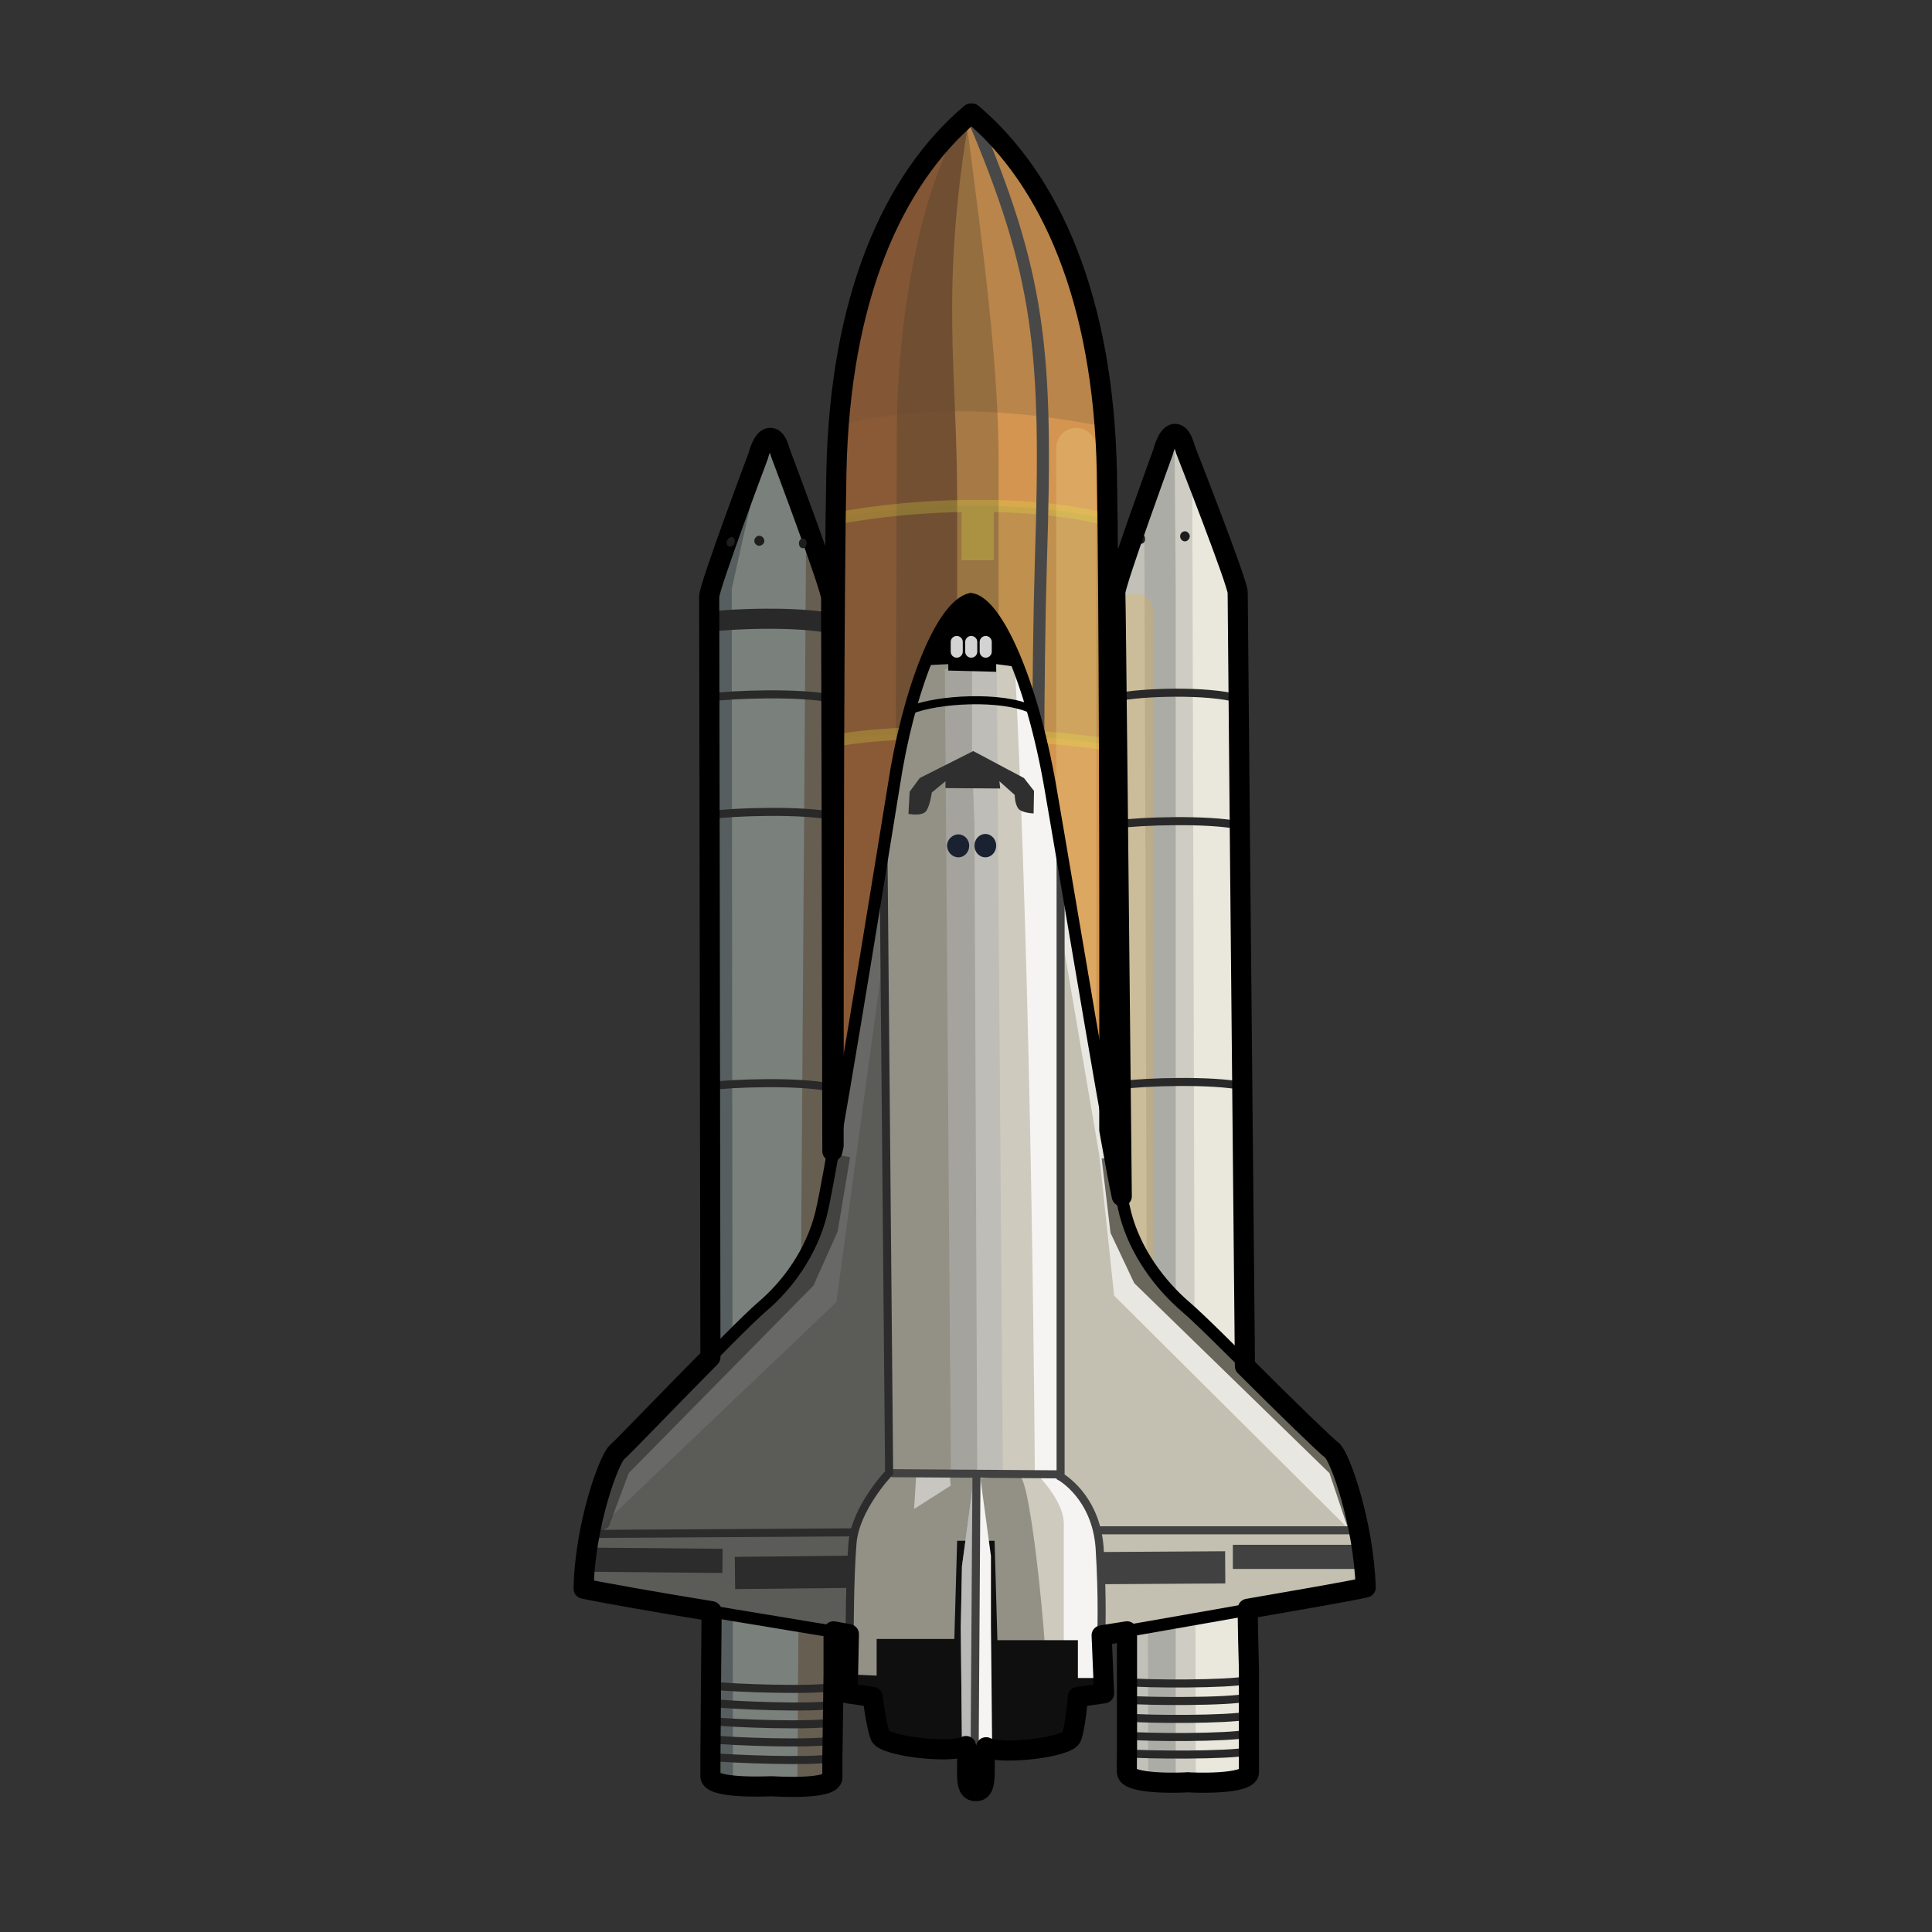 <?xml version="1.0" encoding="UTF-8" standalone="no"?>
<!DOCTYPE svg PUBLIC "-//W3C//DTD SVG 1.0//EN" "http://www.w3.org/TR/2001/REC-SVG-20010904/DTD/svg10.dtd">
<svg xmlns:svg="http://www.w3.org/2000/svg" xmlns="http://www.w3.org/2000/svg" version="1.0" width="100%" height="100%" viewBox="0 0 48 48" id="_discovery01" style="display:inline">
<rect x="0" y="0" width="48" height="48" fill="#333333" stroke="none"/>
<defs id="defs2818"/>
<g id="missile01" style="display:inline">
<path d="M 24.12,2.82 C 22.16,4.48 20.87,7.44 20.78,11.72 C 20.69,16.03 20.71,35.19 20.71,36.32 C 20.71,37.44 21.26,40.25 23.90,40.25 C 24.12,40.25 24.34,40.25 24.56,40.25 C 27.01,40.10 27.53,37.40 27.53,36.32 C 27.53,35.19 27.58,16.03 27.5,11.72 C 27.41,7.44 26.11,4.48 24.15,2.82 L 24.12,2.82 z" id="p3603" style="fill:#d49550;fill-opacity:1;fill-rule:evenodd;stroke:none;display:inline"/>
<path d="M 29.18,10.78 C 29.00,10.80 28.90,11.22 28.90,11.22 C 28.90,11.22 27.71,14.48 27.71,14.72 C 27.72,14.94 27.95,36.50 28,41.22 L 28,43.69 C 27.99,43.85 27.99,44.03 28,44.03 C 28.00,44.35 29.43,44.29 29.5,44.28 C 29.50,44.28 29.53,44.28 29.53,44.28 C 29.58,44.29 31.03,44.35 31.03,44.03 L 31.03,41.22 C 30.98,36.51 30.75,14.94 30.75,14.72 C 30.75,14.48 29.48,11.24 29.46,11.19 C 29.41,11.04 29.35,10.77 29.18,10.78 z" id="p3605" style="fill:#eae7dc;fill-opacity:1;fill-rule:evenodd;stroke:none;display:inline"/>
<path d="M 19.13,10.88 C 18.95,10.90 18.84,11.32 18.84,11.32 C 18.84,11.32 17.62,14.56 17.62,14.81 C 17.62,15.03 17.66,37.05 17.67,41.53 L 17.65,43.59 C 17.65,43.61 17.65,44.11 17.65,44.12 C 17.65,44.44 19.08,44.39 19.14,44.38 C 19.15,44.38 19.18,44.38 19.18,44.38 C 19.23,44.39 20.68,44.47 20.68,44.15 C 20.68,44.14 20.68,43.67 20.68,43.65 L 20.70,41.58 C 20.70,37.15 20.65,15.06 20.65,14.83 C 20.66,14.59 19.42,11.34 19.40,11.29 C 19.35,11.14 19.30,10.87 19.13,10.88 z" id="p3607" style="fill:#7a807c;fill-opacity:1;fill-rule:evenodd;stroke:none;display:inline"/>
<path d="M 24.12,2.82 C 22.35,4.32 21.12,6.91 20.84,10.57 C 23.16,9.96 25.74,10.26 27.43,10.60 C 27.15,6.93 25.93,4.33 24.15,2.82 L 24.12,2.82 z" id="p3614" style="fill:#b48149;fill-opacity:0.82;fill-rule:evenodd;stroke:none;display:inline"/>
<path d="M 24.18,12.57 C 23.00,12.57 21.81,12.69 20.78,12.88 C 20.76,14.23 20.72,16.03 20.71,18.41 C 22.58,18.05 25.83,18.24 27.53,18.50 C 27.52,16.11 27.51,14.28 27.5,12.91 C 26.58,12.67 25.40,12.56 24.18,12.57 z" id="p3616" style="fill:#aa8a4e;fill-opacity:0.47;fill-rule:evenodd;stroke:none;display:inline"/>
<path d="M 26.74,11.13 L 26.74,26.88" id="p3261" style="fill:none;fill-rule:evenodd;stroke:#ecc97f;stroke-width:1px;stroke-linecap:round;stroke-linejoin:miter;stroke-opacity:0.35;display:inline"/>
<path d="M 24.09,2.85 C 22.15,4.52 20.86,7.46 20.78,11.72 C 20.69,16.03 20.71,35.19 20.71,36.32 C 20.71,37.42 21.24,40.16 23.78,40.25 C 23.78,32.75 23.78,15.34 23.78,12.38 C 23.78,9.18 23.35,7.20 24.09,2.85 z" id="p3609" style="fill:#73472f;fill-opacity:0.76;fill-rule:evenodd;stroke:none;display:inline"/>
<path d="M 24,2.94 C 23.98,2.96 23.94,2.96 23.93,2.97 C 22.73,4.90 22.28,8.43 22.28,10.78 C 22.28,13.56 22.19,36.94 22.18,39.72 C 22.62,40.04 23.19,40.25 23.90,40.25 C 24.12,40.25 24.34,40.25 24.56,40.25 C 24.64,40.25 24.73,40.23 24.81,40.22 C 24.81,35.87 24.81,14.03 24.81,11.50 C 24.81,9.08 24.45,6.37 24,2.94 z" id="p3630" style="fill:#463d2e;fill-opacity:0.32;fill-rule:evenodd;stroke:none;"/>
<path d="M 27.5,12.91 C 26.58,12.67 25.40,12.56 24.18,12.57 C 23.00,12.57 21.81,12.69 20.78,12.88 M 20.71,18.41 C 22.58,18.05 25.83,18.24 27.53,18.50" id="p3635" style="fill:none;fill-opacity:0.47;fill-rule:evenodd;stroke:#ebf73f;stroke-width:0.30;stroke-linecap:butt;stroke-linejoin:miter;stroke-miterlimit:4;stroke-dasharray:none;stroke-opacity:0.22;display:inline"/>
<path d="M 24.13,2.81 C 25.85,6.85 26.03,8.67 25.86,13.97 C 25.70,19.27 25.86,30.68 25.86,30.68" id="p3612" style="fill:none;fill-rule:evenodd;stroke:#484848;stroke-width:0.30;stroke-linecap:butt;stroke-linejoin:miter;stroke-miterlimit:4;stroke-dasharray:none;stroke-opacity:1;display:inline"/>
<rect width="0.80" height="1.32" x="23.89" y="12.60" id="r3637" style="fill:#ab9243;fill-opacity:1;fill-rule:evenodd;stroke:none;marker:none;visibility:visible;display:inline;overflow:visible;enable-background:accumulate"/>
<path d="M 29.18,10.78 C 29.00,10.80 28.90,11.22 28.90,11.22 C 28.90,11.22 27.71,14.48 27.71,14.72 C 27.72,14.94 27.95,36.44 28,41.19 C 27.99,42.14 28,43.09 28,44.03 C 28.00,44.30 28.83,44.29 29.21,44.28 L 29.21,14.57 L 29.18,10.78 z" id="p3640" style="fill:#7a807c;fill-opacity:0.37;fill-rule:evenodd;stroke:none;display:inline"/>
<path d="M 29.18,10.78 C 29.00,10.80 28.90,11.22 28.90,11.22 C 28.90,11.22 28.65,11.89 28.43,12.50 L 28.53,44.25 C 28.94,44.30 29.46,44.29 29.5,44.28 C 29.50,44.28 29.53,44.28 29.53,44.28 C 29.53,44.28 29.67,44.28 29.71,44.28 L 29.62,11.60 C 29.59,11.51 29.47,11.20 29.46,11.19 C 29.41,11.04 29.35,10.77 29.18,10.78 z" id="p3647" style="fill:#4c4c4c;fill-opacity:0.17;fill-rule:evenodd;stroke:none;"/>
<path d="M 28.20,15.18 L 28.20,32.00" id="p3656" style="fill:none;fill-rule:evenodd;stroke:#ffac0d;stroke-width:0.89;stroke-linecap:round;stroke-linejoin:miter;stroke-miterlimit:4;stroke-dasharray:none;stroke-opacity:0.18"/>
<path d="M 20.03,13.00 L 19.81,44.38 C 20.23,44.37 20.68,44.35 20.68,44.16 C 20.68,44.15 20.68,43.68 20.68,43.66 L 20.71,41.60 C 20.71,37.16 20.65,15.07 20.65,14.85 C 20.65,14.73 20.34,13.85 20.03,13.00 z" id="p3700" style="fill:#432100;fill-opacity:0.35;fill-rule:evenodd;stroke:none;display:inline"/>
<path d="M 19,10.97 C 18.89,11.10 18.84,11.32 18.84,11.32 C 18.84,11.32 17.62,14.57 17.62,14.82 C 17.62,15.04 17.68,37.06 17.68,41.53 L 17.65,43.60 C 17.65,43.62 17.65,44.12 17.65,44.13 C 17.65,44.26 17.91,44.31 18.21,44.35 L 18.18,14.63 L 19,10.97 z" id="p3702" style="fill:#192129;fill-opacity:0.35;fill-rule:evenodd;stroke:none;display:inline"/>
<path d="M 22.21,19.50 C 21.79,22.09 20.64,29.21 20.40,30.16 C 20.16,31.11 19.58,31.92 18.93,32.47 C 18.29,33.02 15.54,35.91 15.34,36.07 C 15.14,36.22 14.53,37.88 14.5,39.47 C 15.59,39.71 21.09,40.60 21.09,40.60 L 21.06,42.07 L 21.68,42.16 C 21.68,42.16 21.77,42.88 21.87,43.13 C 21.97,43.38 23.60,43.58 24,43.38 C 24.10,43.83 23.89,44.51 24.25,44.50 C 24.58,44.50 24.40,43.86 24.5,43.41 C 24.89,43.61 26.52,43.41 26.62,43.16 C 26.72,42.91 26.78,42.16 26.78,42.16 L 27.43,42.07 L 27.37,40.63 C 27.37,40.63 32.84,39.69 33.93,39.44 C 33.88,37.85 33.29,36.18 33.09,36.03 C 32.89,35.89 30.11,33.02 29.46,32.47 C 28.82,31.92 28.21,31.11 27.96,30.16 C 27.71,29.21 26.54,22.12 26.09,19.53 C 25.64,16.95 24.77,14.98 24.12,14.88 C 23.38,15.05 22.56,17.19 22.21,19.50 z" id="p3730" style="fill:#939185;fill-opacity:1;fill-rule:evenodd;stroke:none;display:inline"/>
<path d="M 24.15,14.91 L 24.15,18.94 L 24.21,20.44 L 24.28,36.75 C 24.28,36.75 25.06,36.63 25.34,36.69 C 25.61,36.74 26.10,41.33 26.06,43.38 C 26.35,43.32 26.59,43.25 26.62,43.16 C 26.72,42.91 26.78,42.16 26.78,42.16 L 27.43,42.07 L 27.37,40.63 C 27.37,40.63 32.84,39.69 33.93,39.44 C 33.88,37.85 33.29,36.18 33.09,36.03 C 32.89,35.89 30.11,33.02 29.46,32.47 C 28.82,31.92 28.21,31.11 27.96,30.16 C 27.71,29.21 26.54,22.12 26.09,19.53 C 25.65,16.99 24.79,15.08 24.15,14.91 z" id="p3732" style="fill:#e1ddd1;fill-opacity:0.75;fill-rule:evenodd;stroke:none;display:inline"/>
<path d="M 25.21,16.47 C 25.64,24.59 25.71,36.57 25.71,36.57 C 25.71,36.57 26.43,37.26 26.43,37.85 C 26.43,38.34 26.43,42.04 26.43,43.28 C 26.53,43.25 26.60,43.20 26.62,43.16 C 26.72,42.91 26.78,42.16 26.78,42.16 L 27.43,42.07 L 27.37,40.63 C 27.37,40.63 32.84,39.69 33.93,39.44 C 33.88,37.85 33.29,36.18 33.09,36.03 C 32.89,35.89 30.11,33.02 29.46,32.47 C 28.82,31.92 28.21,31.11 27.96,30.16 C 27.71,29.21 26.54,22.12 26.09,19.53 C 25.88,18.32 25.55,17.28 25.21,16.47 z" id="p3776" style="fill:#ffffff;fill-opacity:0.8;fill-rule:evenodd;stroke:none;display:inline"/>
<path d="M 26.34,21.03 L 26.40,36.75 C 26.40,36.75 27.25,37.31 27.31,38.38 C 27.34,38.94 27.38,39.65 27.43,40.63 C 27.55,40.61 32.85,39.69 33.93,39.44 C 33.88,37.85 33.29,36.18 33.09,36.03 C 32.89,35.89 30.11,33.02 29.46,32.47 C 28.82,31.92 28.21,31.11 27.96,30.16 C 27.75,29.33 26.87,24.14 26.34,21.03 z" id="p3734" style="fill:#c3c0b1;fill-opacity:1;fill-rule:evenodd;stroke:none;display:inline"/>
<path d="M 21.90,21.32 C 21.39,24.47 20.61,29.36 20.40,30.16 C 20.16,31.11 19.58,31.92 18.93,32.47 C 18.29,33.02 15.54,35.91 15.34,36.07 C 15.14,36.22 14.53,37.88 14.5,39.47 C 15.59,39.71 21.09,40.60 21.09,40.60 L 21.06,42.07 C 21.07,41.57 21.13,39.32 21.18,38.41 C 21.24,37.40 22.09,36.63 22.09,36.63 L 21.90,21.32 z" id="p3736" style="fill:#11171c;fill-opacity:0.43;fill-rule:evenodd;stroke:none;display:inline"/>
<path d="M 23.78,38.28 L 23.71,40.72 L 21.78,40.72 L 21.78,41.63 L 21.06,41.60 L 21.06,42.07 L 21.68,42.16 C 21.68,42.16 21.77,42.88 21.87,43.13 C 21.97,43.38 23.60,43.58 24,43.38 C 24.10,43.83 23.89,44.51 24.25,44.50 C 24.58,44.50 24.40,43.86 24.5,43.41 C 24.89,43.61 26.52,43.41 26.62,43.16 C 26.72,42.91 26.78,42.16 26.78,42.16 L 27.43,42.07 L 27.40,41.69 L 26.78,41.69 L 26.78,40.75 L 24.78,40.75 L 24.71,38.28 L 23.78,38.28 z" id="p3782" style="fill:#0f0f0f;fill-opacity:1;fill-rule:evenodd;stroke:none;display:inline"/>
<path d="M 26.34,21.03 L 26.34,23.10 L 26.37,23.19 L 27.31,28.69 L 27.68,32.19 L 33.46,37.94 L 33.75,37.94 C 33.54,36.94 33.22,36.14 33.09,36.03 C 32.89,35.89 30.11,33.02 29.46,32.47 C 28.82,31.92 28.21,31.11 27.96,30.16 C 27.75,29.33 26.87,24.14 26.34,21.03 z" id="p3788" style="fill:#f5f4f2;fill-opacity:0.74;fill-rule:evenodd;stroke:none;display:inline"/>
<path d="M 27.37,28.78 L 27.59,30.63 L 28.18,31.88 L 33.03,36.60 L 33.5,38.00 L 33.75,38.03 C 33.54,36.99 33.23,36.14 33.09,36.03 C 32.89,35.89 30.11,33.02 29.46,32.47 C 28.82,31.92 28.21,31.11 27.96,30.16 C 27.92,30.01 27.79,29.19 27.71,28.78 L 27.37,28.78 z" id="p3794" style="fill:#3d392f;fill-opacity:0.74;fill-rule:evenodd;stroke:none;display:inline"/>
<path d="M 21.81,21.82 C 21.29,24.97 20.60,29.39 20.40,30.16 C 20.16,31.11 19.58,31.92 18.93,32.47 C 18.29,33.02 15.54,35.91 15.34,36.07 C 15.19,36.18 14.85,37.09 14.65,38.19 L 20.78,32.35 L 21.93,23.88 L 21.90,22.47 L 21.81,21.82 z" id="p3817" style="fill:#d5dddf;fill-opacity:0.11;fill-rule:evenodd;stroke:none;display:inline"/>
<path d="M 20.65,28.66 C 20.56,29.14 20.44,29.99 20.40,30.16 C 20.16,31.11 19.58,31.92 18.93,32.47 C 18.29,33.02 15.54,35.91 15.34,36.07 C 15.19,36.18 14.82,37.10 14.62,38.22 L 15.12,37.94 L 15.62,36.60 L 20.21,31.94 L 20.81,30.60 L 21.12,28.75 L 20.65,28.66 z" id="p3821" style="fill:#363636;fill-opacity:0.74;fill-rule:evenodd;stroke:none;display:inline"/>
<path d="M 24.34,36.60 L 24.21,36.63 L 23.90,38.91 L 23.87,40.44 L 23.90,43.41 C 23.93,43.40 23.97,43.39 24,43.38 C 24.10,43.83 23.89,44.51 24.25,44.50 C 24.58,44.50 24.40,43.86 24.5,43.41 C 24.53,43.43 24.61,43.43 24.65,43.44 L 24.62,40.38 L 24.62,38.66 L 24.34,36.60 z" id="p3839" style="fill:#f5f4f2;fill-opacity:1;fill-rule:evenodd;stroke:none;display:inline"/>
<path d="M 24.21,36.63 L 23.90,38.91 L 23.87,40.44 L 23.90,43.41 C 23.93,43.40 23.97,43.39 24,43.38 C 24.09,43.81 23.91,44.46 24.21,44.50 L 24.28,36.63 L 24.21,36.63 z" id="p3845" style="fill:#6b6b6b;fill-opacity:0.43;fill-rule:evenodd;stroke:none;"/>
<path d="M 24.26,36.65 L 24.21,44.28" id="p3850" style="fill:none;fill-opacity:1;fill-rule:evenodd;stroke:#414141;stroke-width:0.2;stroke-linecap:butt;stroke-linejoin:miter;marker:none;stroke-miterlimit:4;stroke-dasharray:none;stroke-dashoffset:0;stroke-opacity:1;visibility:visible;display:inline;overflow:visible;enable-background:accumulate"/>
<path d="M 22.77,36.54 L 22.71,37.49 L 23.62,36.91 L 23.59,36.60 L 22.77,36.54 z" id="p3854" style="fill:#e9e9e9;fill-opacity:0.60;fill-rule:evenodd;stroke:none;display:inline"/>
<path d="M 24.12,16.61 L 24.27,36.57" id="p3265" style="fill:none;fill-rule:evenodd;stroke:#b2b2b2;stroke-width:1.29;stroke-linecap:butt;stroke-linejoin:miter;stroke-miterlimit:4;stroke-dasharray:none;stroke-opacity:0.55;display:inline"/>
<path d="M 17.71,42.31 C 18.18,42.37 20.22,42.45 20.72,42.35" id="p3251" style="fill:none;fill-rule:evenodd;stroke:#282828;stroke-width:0.2;stroke-linecap:butt;stroke-linejoin:miter;stroke-miterlimit:4;stroke-dasharray:none;stroke-opacity:1;display:inline"/>
<path d="M 17.70,42.76 C 18.17,42.82 20.21,42.89 20.71,42.79" id="p3253" style="fill:none;fill-rule:evenodd;stroke:#282828;stroke-width:0.2;stroke-linecap:butt;stroke-linejoin:miter;stroke-miterlimit:4;stroke-dasharray:none;stroke-opacity:1;display:inline"/>
<path d="M 17.68,43.21 C 18.15,43.27 20.19,43.34 20.68,43.24" id="p3255" style="fill:none;fill-rule:evenodd;stroke:#282828;stroke-width:0.2;stroke-linecap:butt;stroke-linejoin:miter;stroke-miterlimit:4;stroke-dasharray:none;stroke-opacity:1;display:inline"/>
<path d="M 17.66,43.65 C 18.13,43.70 20.17,43.78 20.67,43.68" id="p3257" style="fill:none;fill-rule:evenodd;stroke:#282828;stroke-width:0.2;stroke-linecap:butt;stroke-linejoin:miter;stroke-miterlimit:4;stroke-dasharray:none;stroke-opacity:1;display:inline"/>
<path d="M 17.71,41.88 C 18.18,41.94 20.22,42.01 20.72,41.91" id="p3259" style="fill:none;fill-rule:evenodd;stroke:#282828;stroke-width:0.2;stroke-linecap:butt;stroke-linejoin:miter;stroke-miterlimit:4;stroke-dasharray:none;stroke-opacity:1;display:inline"/>
<path d="M 28.01,42.23 C 28.48,42.27 30.52,42.29 31.02,42.17" id="p3243" style="fill:none;fill-rule:evenodd;stroke:#282828;stroke-width:0.2;stroke-linecap:butt;stroke-linejoin:miter;stroke-miterlimit:4;stroke-dasharray:none;stroke-opacity:1;display:inline"/>
<path d="M 28.01,42.67 C 28.48,42.72 30.52,42.73 31.02,42.62" id="p3245" style="fill:none;fill-rule:evenodd;stroke:#282828;stroke-width:0.2;stroke-linecap:butt;stroke-linejoin:miter;stroke-miterlimit:4;stroke-dasharray:none;stroke-opacity:1;display:inline"/>
<path d="M 28.00,43.12 C 28.47,43.17 30.52,43.18 31.01,43.07" id="p3247" style="fill:none;fill-rule:evenodd;stroke:#282828;stroke-width:0.2;stroke-linecap:butt;stroke-linejoin:miter;stroke-miterlimit:4;stroke-dasharray:none;stroke-opacity:1;display:inline"/>
<path d="M 28.00,43.56 C 28.47,43.60 30.52,43.62 31.01,43.51" id="p3249" style="fill:none;fill-rule:evenodd;stroke:#282828;stroke-width:0.2;stroke-linecap:butt;stroke-linejoin:miter;stroke-miterlimit:4;stroke-dasharray:none;stroke-opacity:1;display:inline"/>
<path d="M 22.14,36.60 L 26.32,36.63" id="p3830" style="fill:none;fill-opacity:1;fill-rule:evenodd;stroke:#414141;stroke-width:0.2;stroke-linecap:butt;stroke-linejoin:miter;marker:none;stroke-miterlimit:4;stroke-dasharray:none;stroke-dashoffset:0;stroke-opacity:1;visibility:visible;display:inline;overflow:visible;enable-background:accumulate"/>
<path d="M 21.21,38.07 L 14.72,38.11" id="p3811" style="fill:none;fill-opacity:1;fill-rule:evenodd;stroke:#2c2c2c;stroke-width:0.2;stroke-linecap:butt;stroke-linejoin:miter;marker:none;stroke-miterlimit:4;stroke-dasharray:none;stroke-dashoffset:0;stroke-opacity:1;visibility:visible;display:inline;overflow:visible;enable-background:accumulate"/>
<path d="M 21.15,39.05 L 18.26,39.08" id="p3813" style="fill:none;fill-opacity:1;fill-rule:evenodd;stroke:#2c2c2c;stroke-width:0.80;stroke-linecap:butt;stroke-linejoin:miter;marker:none;stroke-miterlimit:4;stroke-dasharray:none;stroke-dashoffset:0;stroke-opacity:1;visibility:visible;display:inline;overflow:visible;enable-background:accumulate"/>
<path d="M 17.95,38.78 L 14.66,38.75" id="p3815" style="fill:none;fill-opacity:1;fill-rule:evenodd;stroke:#2c2c2c;stroke-width:0.60;stroke-linecap:butt;stroke-linejoin:miter;marker:none;stroke-miterlimit:4;stroke-dasharray:none;stroke-dashoffset:0;stroke-opacity:1;visibility:visible;display:inline;overflow:visible;enable-background:accumulate"/>
<path d="M 27.28,38.96 L 30.44,38.94" id="p3805" style="fill:none;fill-opacity:1;fill-rule:evenodd;stroke:#414141;stroke-width:0.80;stroke-linecap:butt;stroke-linejoin:miter;marker:none;stroke-miterlimit:4;stroke-dasharray:none;stroke-dashoffset:0;stroke-opacity:1;visibility:visible;display:inline;overflow:visible;enable-background:accumulate"/>
<path d="M 30.63,38.68 L 33.94,38.68" id="p3807" style="fill:none;fill-opacity:1;fill-rule:evenodd;stroke:#414141;stroke-width:0.60;stroke-linecap:butt;stroke-linejoin:miter;marker:none;stroke-miterlimit:4;stroke-dasharray:none;stroke-dashoffset:0;stroke-opacity:1;visibility:visible;display:inline;overflow:visible;enable-background:accumulate"/>
<path d="M 27.26,38.02 L 33.76,38.02" id="p3803" style="fill:none;fill-opacity:1;fill-rule:evenodd;stroke:#414141;stroke-width:0.2;stroke-linecap:butt;stroke-linejoin:miter;marker:none;stroke-miterlimit:4;stroke-dasharray:none;stroke-dashoffset:0;stroke-opacity:1;visibility:visible;display:inline;overflow:visible;enable-background:accumulate"/>
<path d="M 26.35,21.23 L 26.35,36.69 C 26.35,36.69 27.23,37.18 27.32,38.46 C 27.40,39.74 27.36,40.62 27.36,40.62" id="p3801" style="fill:none;fill-rule:evenodd;stroke:#414141;stroke-width:0.2;stroke-linecap:butt;stroke-linejoin:miter;stroke-miterlimit:4;stroke-dasharray:none;stroke-opacity:1"/>
<path d="M 21.95,21.19 L 22.09,36.59 C 22.09,36.59 21.25,37.47 21.18,38.34 C 21.11,39.22 21.11,40.56 21.11,40.56" id="p3809" style="fill:none;fill-rule:evenodd;stroke:#2c2c2c;stroke-width:0.2;stroke-linecap:butt;stroke-linejoin:miter;stroke-miterlimit:4;stroke-dasharray:none;stroke-opacity:1"/>
<path d="M 28.00,41.79 C 28.47,41.84 30.51,41.85 31.01,41.74" id="p3241" style="fill:none;fill-rule:evenodd;stroke:#282828;stroke-width:0.2;stroke-linecap:butt;stroke-linejoin:miter;stroke-miterlimit:4;stroke-dasharray:none;stroke-opacity:1"/>
<path d="M 22.21,19.50 C 21.79,22.09 20.64,29.21 20.40,30.16 C 20.16,31.11 19.58,31.92 18.93,32.47 C 18.29,33.02 15.54,35.91 15.34,36.07 C 15.14,36.22 14.53,37.88 14.5,39.47 C 15.59,39.71 21.09,40.60 21.09,40.60 L 21.06,42.07 L 21.68,42.16 C 21.68,42.16 21.77,42.88 21.87,43.13 C 21.97,43.38 23.60,43.58 24,43.38 C 24.10,43.83 23.89,44.51 24.25,44.50 C 24.58,44.50 24.40,43.86 24.5,43.41 C 24.89,43.61 26.52,43.41 26.62,43.16 C 26.72,42.91 26.78,42.16 26.78,42.16 L 27.43,42.07 L 27.37,40.63 C 27.37,40.63 32.84,39.69 33.93,39.44 C 33.88,37.85 33.29,36.18 33.09,36.03 C 32.89,35.89 30.11,33.02 29.46,32.47 C 28.82,31.92 28.21,31.11 27.96,30.16 C 27.71,29.21 26.54,22.12 26.09,19.53 C 25.64,16.95 24.77,14.98 24.12,14.88 C 23.38,15.05 22.56,17.19 22.21,19.50 z" id="p3728" style="fill:none;fill-rule:evenodd;stroke:#000000;stroke-width:0.30;stroke-linecap:butt;stroke-linejoin:miter;stroke-miterlimit:4;stroke-dasharray:none;stroke-opacity:1;display:inline"/>
<path d="M 27.73,17.33 C 28.33,17.19 30.02,17.14 30.77,17.36" id="p3658" style="fill:none;fill-rule:evenodd;stroke:#292929;stroke-width:0.2;stroke-linecap:butt;stroke-linejoin:miter;stroke-miterlimit:4;stroke-dasharray:none;stroke-opacity:1"/>
<path d="M 27.77,20.48 C 28.31,20.40 30.01,20.34 30.81,20.51" id="p3660" style="fill:none;fill-rule:evenodd;stroke:#292929;stroke-width:0.2;stroke-linecap:butt;stroke-linejoin:miter;stroke-miterlimit:4;stroke-dasharray:none;stroke-opacity:1;display:inline"/>
<path d="M 29.56,13.32 C 29.56,13.39 29.50,13.45 29.44,13.45 C 29.37,13.45 29.32,13.39 29.32,13.32 C 29.32,13.26 29.37,13.20 29.44,13.20 C 29.50,13.20 29.56,13.26 29.56,13.32 z" id="p3662" style="fill:#1d1d1d;fill-opacity:1;fill-rule:evenodd;stroke:none;marker:none;visibility:visible;display:inline;overflow:visible;enable-background:accumulate"/>
<path d="M 28.45,13.39 C 28.45,13.46 28.41,13.51 28.35,13.51 C 28.30,13.51 28.26,13.46 28.26,13.39 C 28.26,13.32 28.30,13.27 28.35,13.27 C 28.41,13.27 28.45,13.32 28.45,13.39 z" id="p3664" style="fill:#1d1d1d;fill-opacity:1;fill-rule:evenodd;stroke:none;marker:none;visibility:visible;display:inline;overflow:visible;enable-background:accumulate"/>
<path d="M 30.23,13.31 C 30.26,13.37 30.25,13.44 30.20,13.46 C 30.15,13.48 30.09,13.45 30.06,13.39 C 30.03,13.33 30.04,13.27 30.09,13.24 C 30.14,13.22 30.20,13.25 30.23,13.31 z" id="p3666" style="fill:#1d1d1d;fill-opacity:1;fill-rule:evenodd;stroke:none;marker:none;visibility:visible;display:inline;overflow:visible;enable-background:accumulate"/>
<path d="M 27.86,26.96 C 28.40,26.88 30.11,26.82 30.90,26.99" id="p3712" style="fill:none;fill-rule:evenodd;stroke:#292929;stroke-width:0.2;stroke-linecap:butt;stroke-linejoin:miter;stroke-miterlimit:4;stroke-dasharray:none;stroke-opacity:1;display:inline"/>
<path d="M 17.64,17.33 C 18.18,17.25 19.88,17.19 20.68,17.36" id="p3714" style="fill:none;fill-rule:evenodd;stroke:#292929;stroke-width:0.2;stroke-linecap:butt;stroke-linejoin:miter;stroke-miterlimit:4;stroke-dasharray:none;stroke-opacity:1;display:inline"/>
<path d="M 17.67,20.25 C 18.21,20.17 19.92,20.11 20.71,20.28" id="p3716" style="fill:none;fill-rule:evenodd;stroke:#292929;stroke-width:0.2;stroke-linecap:butt;stroke-linejoin:miter;stroke-miterlimit:4;stroke-dasharray:none;stroke-opacity:1;display:inline"/>
<path d="M 17.60,26.99 C 18.15,26.91 19.85,26.85 20.64,27.02" id="p3718" style="fill:none;fill-rule:evenodd;stroke:#292929;stroke-width:0.2;stroke-linecap:butt;stroke-linejoin:miter;stroke-miterlimit:4;stroke-dasharray:none;stroke-opacity:1;display:inline"/>
<path d="M 17.61,15.45 C 18.16,15.37 19.86,15.31 20.65,15.49" id="p3720" style="fill:none;fill-rule:evenodd;stroke:#292929;stroke-width:0.5;stroke-linecap:butt;stroke-linejoin:miter;stroke-miterlimit:4;stroke-dasharray:none;stroke-opacity:1;display:inline"/>
<path d="M 24.12,2.82 C 22.16,4.48 20.87,7.44 20.78,11.72 C 20.72,14.51 20.71,22.16 20.71,28.47 C 20.70,28.53 20.69,28.54 20.68,28.60 C 20.67,22.29 20.65,14.96 20.65,14.85 C 20.65,14.60 19.42,11.33 19.40,11.28 C 19.35,11.13 19.29,10.86 19.12,10.88 C 18.94,10.90 18.84,11.32 18.84,11.32 C 18.84,11.32 17.62,14.57 17.62,14.82 C 17.62,14.97 17.64,25.67 17.65,33.72 C 16.62,34.76 15.47,35.96 15.34,36.07 C 15.14,36.22 14.53,37.88 14.5,39.47 C 14.97,39.57 16.38,39.82 17.68,40.03 L 17.65,43.60 C 17.65,43.62 17.65,44.12 17.65,44.13 C 17.65,44.45 19.09,44.38 19.15,44.38 C 19.15,44.38 19.18,44.38 19.18,44.38 C 19.24,44.38 20.68,44.48 20.68,44.16 C 20.68,44.15 20.68,43.68 20.68,43.66 L 20.71,41.60 C 20.71,41.42 20.71,40.76 20.71,40.53 C 20.76,40.54 21.09,40.60 21.09,40.60 L 21.06,42.07 L 21.68,42.16 C 21.68,42.16 21.77,42.88 21.87,43.13 C 21.97,43.38 23.60,43.58 24,43.38 C 24.10,43.83 23.89,44.51 24.25,44.50 C 24.58,44.50 24.40,43.86 24.5,43.41 C 24.89,43.61 26.52,43.41 26.62,43.16 C 26.72,42.91 26.78,42.16 26.78,42.16 L 27.43,42.07 L 27.37,40.63 C 27.37,40.63 27.88,40.55 28,40.53 L 28,43.50 C 28.00,43.53 27.99,44.03 28,44.03 C 28.00,44.35 29.43,44.29 29.5,44.28 C 29.50,44.28 29.53,44.28 29.53,44.28 C 29.58,44.29 31.03,44.35 31.03,44.03 L 31.03,41.47 C 31.02,41.22 31.00,40.32 31,39.97 C 32.20,39.76 33.50,39.54 33.93,39.44 C 33.88,37.85 33.29,36.18 33.09,36.03 C 32.96,35.94 31.92,34.93 30.93,33.94 C 30.85,25.86 30.75,14.88 30.75,14.72 C 30.75,14.48 29.48,11.24 29.46,11.19 C 29.41,11.04 29.35,10.77 29.18,10.78 C 29.00,10.80 28.90,11.22 28.90,11.22 C 28.90,11.22 27.71,14.48 27.71,14.72 C 27.72,14.85 27.80,22.82 27.87,29.72 C 27.79,29.35 27.70,28.85 27.56,28.07 C 27.57,21.79 27.55,14.43 27.5,11.72 C 27.41,7.44 26.11,4.48 24.15,2.82 L 24.12,2.82 z" id="p3593" style="fill:none;fill-rule:evenodd;stroke:#000000;stroke-width:0.5;stroke-linecap:round;stroke-linejoin:round;stroke-miterlimit:4;stroke-dasharray:none;stroke-opacity:1;display:inline"/>
<path d="M 18.74,13.44 C 18.74,13.50 18.80,13.56 18.86,13.56 C 18.93,13.56 18.99,13.50 18.99,13.44 C 18.99,13.37 18.93,13.31 18.86,13.31 C 18.80,13.31 18.74,13.37 18.74,13.44 z" id="p3722" style="fill:#1d1d1d;fill-opacity:1;fill-rule:evenodd;stroke:none;marker:none;visibility:visible;display:inline;overflow:visible;enable-background:accumulate"/>
<path d="M 19.85,13.50 C 19.85,13.57 19.89,13.62 19.95,13.62 C 20.00,13.62 20.04,13.57 20.04,13.50 C 20.04,13.43 20.00,13.38 19.95,13.38 C 19.89,13.38 19.85,13.43 19.85,13.50 z" id="p3724" style="fill:#1d1d1d;fill-opacity:1;fill-rule:evenodd;stroke:none;marker:none;visibility:visible;display:inline;overflow:visible;enable-background:accumulate"/>
<path d="M 18.07,13.42 C 18.04,13.48 18.05,13.55 18.10,13.57 C 18.15,13.60 18.22,13.57 18.24,13.51 C 18.27,13.45 18.26,13.38 18.21,13.35 C 18.16,13.33 18.10,13.36 18.07,13.42 z" id="p3726" style="fill:#1d1d1d;fill-opacity:1;fill-rule:evenodd;stroke:none;marker:none;visibility:visible;display:inline;overflow:visible;enable-background:accumulate"/>
<path d="M 24.12,14.88 C 23.73,14.97 23.32,15.61 22.96,16.53 L 23.56,16.50 L 23.56,16.66 L 24.75,16.69 L 24.75,16.50 L 25.28,16.57 C 24.89,15.58 24.48,14.93 24.12,14.88 z" id="p3750" style="fill:#000000;fill-opacity:1;fill-rule:evenodd;stroke:none;display:inline"/>
<path d="M 23.77,15.95 L 23.77,16.19" id="p3760" style="fill:none;fill-rule:evenodd;stroke:#d3d3d3;stroke-width:0.30;stroke-linecap:round;stroke-linejoin:miter;stroke-miterlimit:4;stroke-dasharray:none;stroke-opacity:1"/>
<path d="M 24.13,15.95 L 24.13,16.19" id="p3764" style="fill:none;fill-rule:evenodd;stroke:#d3d3d3;stroke-width:0.30;stroke-linecap:round;stroke-linejoin:miter;stroke-miterlimit:4;stroke-dasharray:none;stroke-opacity:1;display:inline"/>
<path d="M 24.49,15.95 L 24.49,16.19" id="p3766" style="fill:none;fill-rule:evenodd;stroke:#d3d3d3;stroke-width:0.30;stroke-linecap:round;stroke-linejoin:miter;stroke-miterlimit:4;stroke-dasharray:none;stroke-opacity:1;display:inline"/>
<path d="M 22.63,17.64 C 23.28,17.37 24.89,17.27 25.64,17.63" id="p3768" style="fill:none;fill-rule:evenodd;stroke:#000000;stroke-width:0.2;stroke-linecap:butt;stroke-linejoin:miter;stroke-miterlimit:4;stroke-dasharray:none;stroke-opacity:1"/>
<path d="M 23.49,19.41 L 23.49,19.58 L 24.85,19.59 L 24.83,19.41 L 25.21,19.75 C 25.21,19.75 25.21,19.97 25.30,20.09 C 25.39,20.20 25.68,20.21 25.68,20.21 L 25.69,19.65 L 25.44,19.33 L 24.18,18.66 L 22.85,19.33 L 22.60,19.67 L 22.57,20.22 C 22.57,20.22 22.90,20.29 23.01,20.15 C 23.11,20.01 23.15,19.69 23.15,19.69 L 23.49,19.41 z" id="p3770" style="fill:#2f2f2f;fill-opacity:1;fill-rule:evenodd;stroke:none;"/>
<path d="M 24.08,21.01 C 24.08,21.17 23.96,21.30 23.81,21.30 C 23.66,21.30 23.53,21.17 23.53,21.01 C 23.53,20.86 23.66,20.73 23.81,20.73 C 23.96,20.73 24.08,20.86 24.08,21.01 z" id="p3772" style="fill:#1a2130;fill-opacity:1;fill-rule:evenodd;stroke:none;marker:none;visibility:visible;display:inline;overflow:visible;enable-background:accumulate"/>
<path d="M 24.75,21.01 C 24.75,21.17 24.63,21.30 24.48,21.30 C 24.33,21.30 24.21,21.17 24.21,21.01 C 24.21,20.85 24.33,20.72 24.48,20.72 C 24.63,20.72 24.75,20.85 24.75,21.01 z" id="p3774" style="fill:#1a2130;fill-opacity:1;fill-rule:evenodd;stroke:none;marker:none;visibility:visible;display:inline;overflow:visible;enable-background:accumulate"/>
</g>
</svg>
